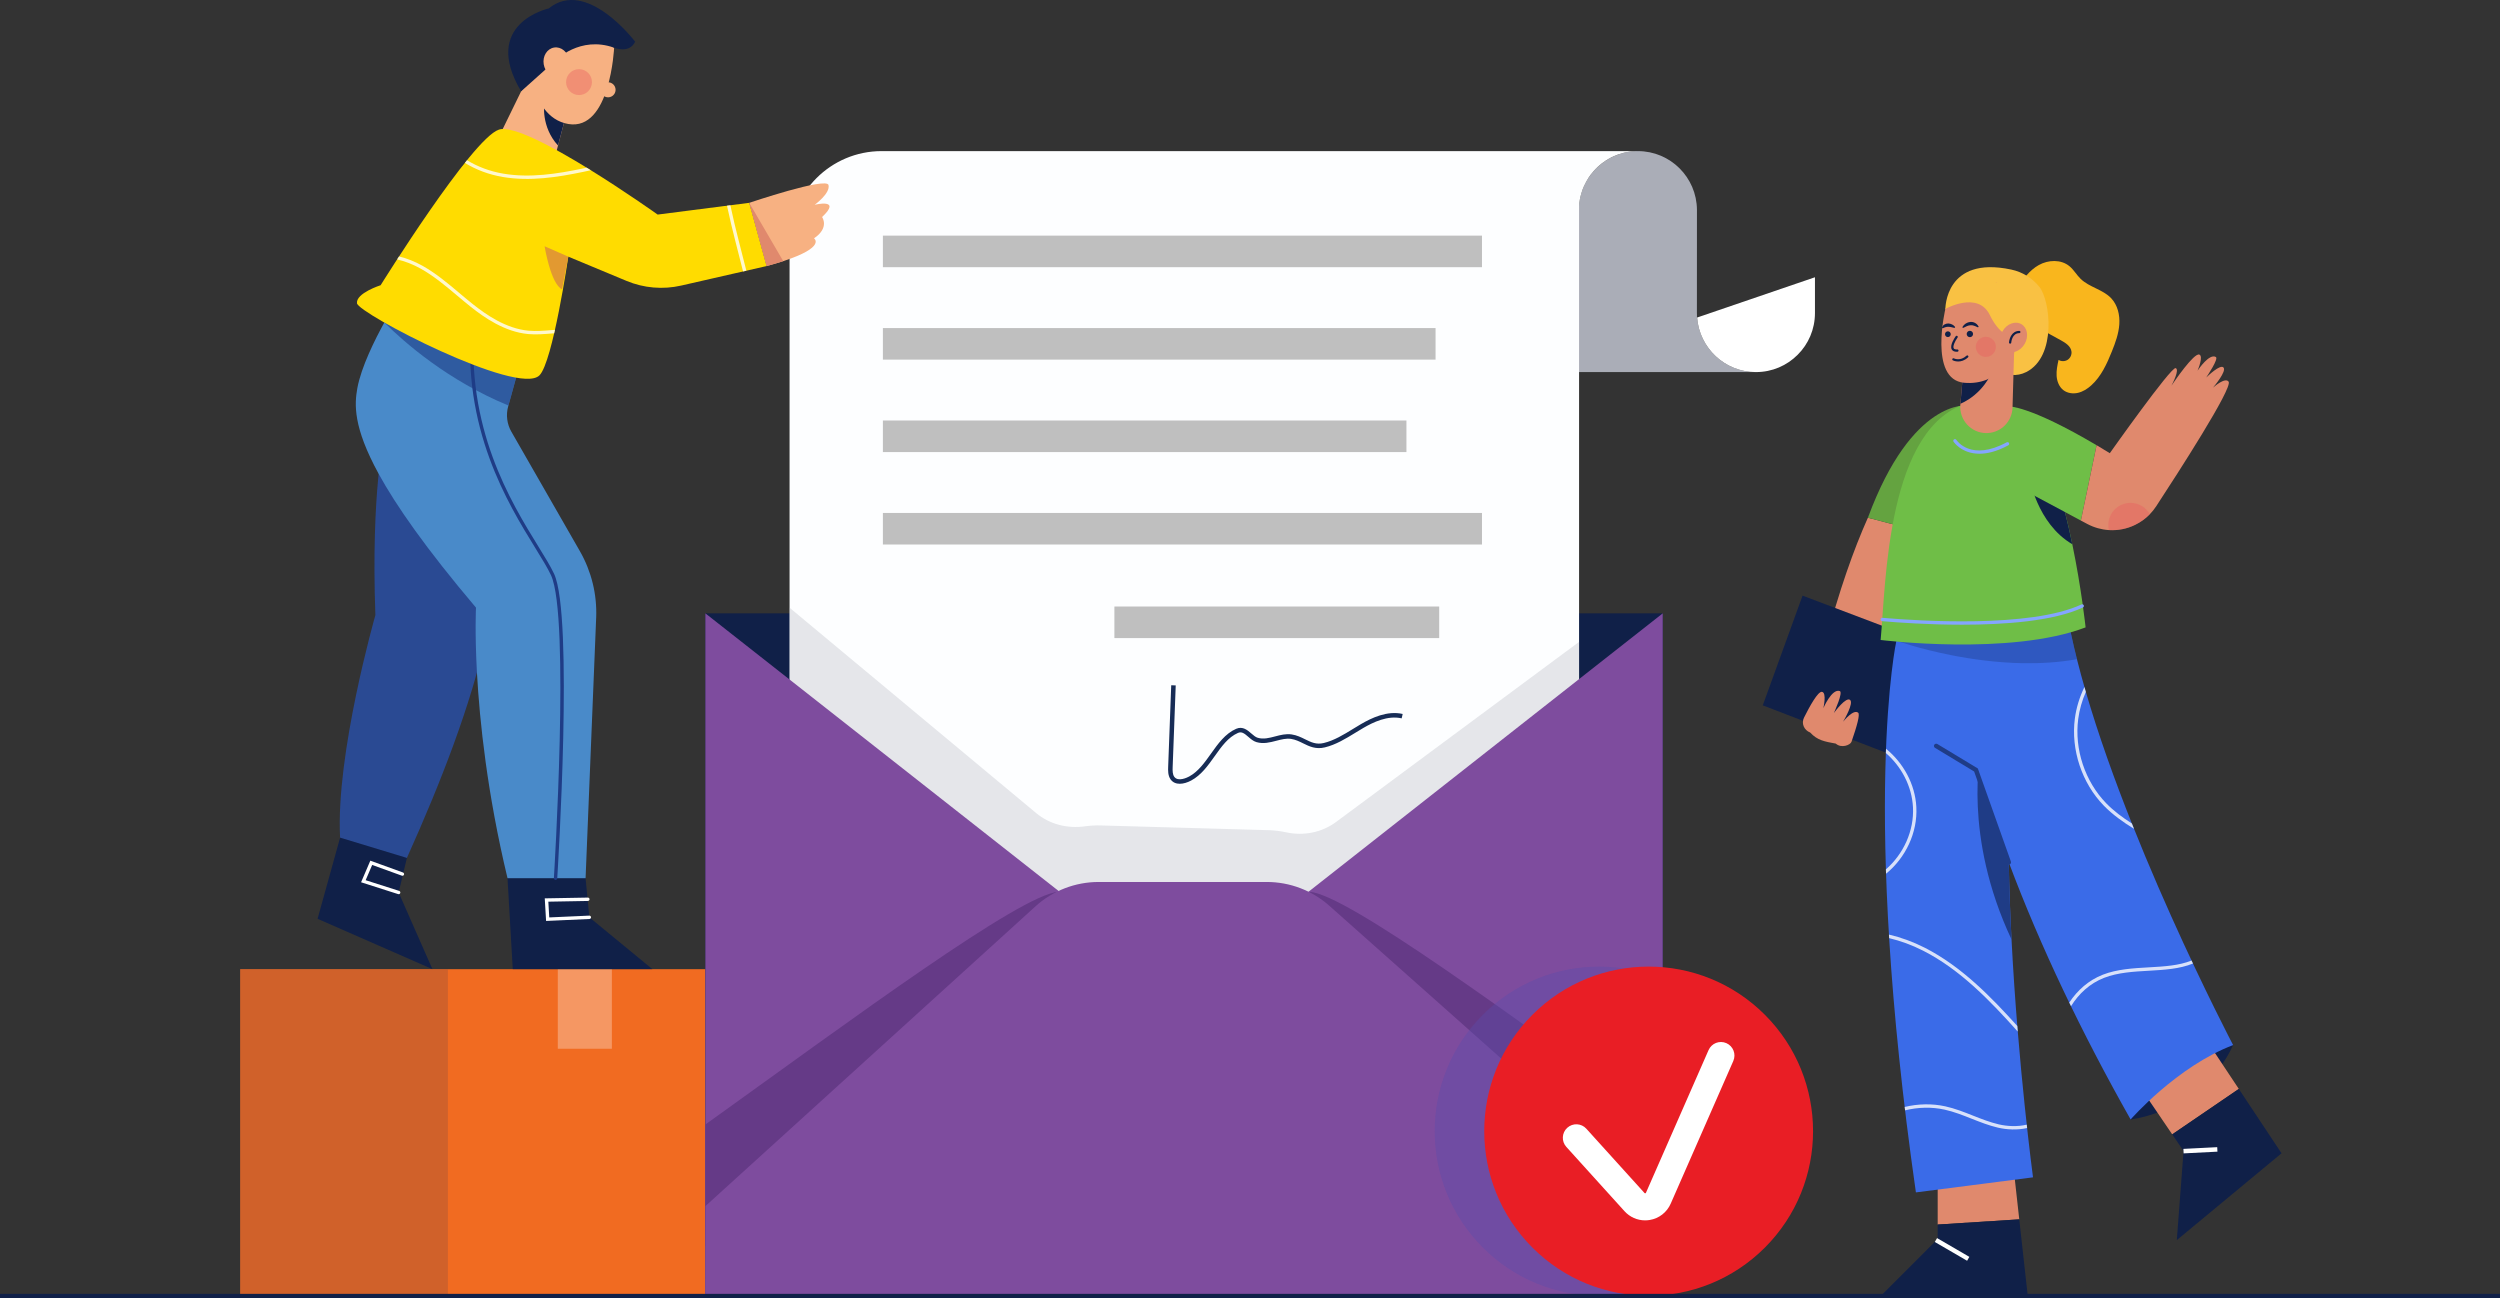 <svg width="853" height="443" viewBox="0 0 853 443" fill="none" xmlns="http://www.w3.org/2000/svg">
<rect x="0" y="0" width="853" height="443" fill="#333333" stroke="none"/>
<g clip-path="url(#clip0_468_1591)">
<path d="M279.723 330.681H81.971V442.121H279.723V330.681Z" fill="#F16B21"/>
<path opacity="0.5" d="M152.826 330.681H81.971V442.121H152.826V330.681Z" fill="#B05834"/>
<path opacity="0.3" d="M190.323 330.681V357.828H208.768V330.681H190.323Z" fill="white"/>
<path d="M567.322 209.273H240.664V442.121H567.322V209.273Z" fill="#102048"/>
<path d="M599.13 126.953H538.698V71.731C538.698 60.59 547.72 51.558 558.848 51.558C564.41 51.558 569.453 53.819 573.095 57.468C576.691 61.068 578.949 66.052 578.998 71.545V71.731L578.983 106.78C578.983 106.951 578.983 107.133 578.998 107.304V108.366L579.059 108.335C579.843 118.752 588.527 126.953 599.13 126.953Z" fill="#AAADB7"/>
<path d="M619.264 94.596V106.799C619.264 112.368 617.021 117.416 613.361 121.046C609.735 124.707 604.692 126.956 599.13 126.956C588.524 126.956 579.84 118.755 579.059 108.339L619.264 94.599V94.596Z" fill="white"/>
<path d="M558.845 51.558C558.413 51.558 557.999 51.574 557.583 51.604C557.306 51.619 557.045 51.634 556.784 51.665C556.492 51.695 556.215 51.726 555.923 51.771C555.753 51.787 555.586 51.817 555.416 51.847C555.2 51.878 554.984 51.923 554.787 51.969C554.48 52.03 554.188 52.091 553.881 52.17C553.449 52.276 553.021 52.401 552.589 52.553C552.373 52.614 552.157 52.693 551.96 52.77C551.759 52.83 551.543 52.925 551.346 53.001C551.054 53.107 550.777 53.232 550.501 53.369C550.254 53.475 550.008 53.585 549.762 53.722C549.701 53.752 549.622 53.783 549.546 53.828C549.33 53.935 549.115 54.06 548.902 54.181C548.057 54.659 547.242 55.198 546.488 55.797C546.272 55.968 546.041 56.15 545.844 56.321C545.598 56.522 545.382 56.719 545.151 56.935C544.92 57.151 544.704 57.367 544.491 57.581C543.892 58.195 543.324 58.843 542.801 59.534C542.57 59.842 542.354 60.134 542.142 60.441C541.467 61.473 540.88 62.55 540.375 63.688C540.254 63.965 540.144 64.257 540.023 64.549C539.701 65.425 539.424 66.335 539.208 67.257C539.147 67.58 539.087 67.887 539.023 68.195C538.916 68.825 538.822 69.473 538.777 70.118V353.075H269.397V83.008C269.397 65.635 283.459 51.558 300.813 51.558H558.848H558.845Z" fill="#FDFEFF"/>
<path d="M505.653 80.394H301.241V91.164H505.653V80.394Z" fill="#BFBFBF"/>
<path d="M489.814 111.935H301.241V122.705H489.814V111.935Z" fill="#BFBFBF"/>
<path d="M479.874 143.477H301.241V154.246H479.874V143.477Z" fill="#BFBFBF"/>
<path d="M505.653 175.021H301.241V185.79H505.653V175.021Z" fill="#BFBFBF"/>
<path d="M491.054 206.945H380.233V217.715H491.054V206.945Z" fill="#BFBFBF"/>
<path d="M402.536 267.423C401.314 267.423 400.186 267.006 399.414 265.941C398.465 264.626 398.532 262.828 398.578 261.638L399.621 233.806L401.156 233.864L400.113 261.696C400.064 262.992 400.07 264.224 400.66 265.04C401.967 266.844 405.107 265.283 405.724 264.952C408.819 263.29 411.041 260.162 413.19 257.137C415.579 253.775 418.05 250.299 421.786 248.665C424.002 247.695 425.634 249.119 426.944 250.254C427.689 250.899 428.391 251.508 429.133 251.73C431.087 252.308 433.033 251.803 435.09 251.261C436.908 250.783 438.796 250.287 440.732 250.589C442.504 250.859 443.933 251.565 445.316 252.25C447.359 253.26 449.125 254.134 451.678 253.513C455.198 252.664 458.469 250.659 461.63 248.717C462.548 248.154 463.46 247.594 464.384 247.056C467.937 244.989 473.281 242.381 478.594 243.602L478.251 245.102C473.457 244.006 468.481 246.45 465.153 248.388C464.241 248.918 463.338 249.475 462.429 250.029C459.165 252.031 455.791 254.103 452.034 255.007C448.936 255.753 446.745 254.675 444.632 253.629C443.355 252.999 442.033 252.344 440.498 252.11C438.875 251.864 437.224 252.296 435.477 252.749C433.303 253.318 431.066 253.905 428.692 253.206C427.631 252.889 426.765 252.14 425.932 251.416C424.561 250.226 423.658 249.526 422.394 250.074C419.047 251.538 416.807 254.691 414.436 258.029C412.183 261.197 409.858 264.474 406.445 266.306C405.232 266.957 403.824 267.426 402.529 267.426L402.536 267.423Z" fill="#172C56"/>
<path opacity="0.3" d="M538.774 219.023V353.084H269.395V207.344L353.542 277.428C358.183 281.305 364.269 282.784 370.263 281.935C371.999 281.688 373.783 281.597 375.564 281.643L432.923 283.259C434.905 283.32 436.872 283.566 438.793 283.983C444.741 285.276 450.967 284.089 455.866 280.459L538.768 219.02L538.774 219.023Z" fill="#AAADB7"/>
<path d="M363.485 305.805L361.242 308.297L259.865 420.832L240.67 442.127V209.27L363.485 305.805Z" fill="#7E4C9E"/>
<path d="M567.322 209.273L444.498 305.805L567.322 442.121V209.273Z" fill="#7E4C9E"/>
<path d="M361.241 308.297L259.865 420.832L240.669 425.061V383.688C291.341 347.33 348.195 305.172 361.18 304.265L361.241 308.297Z" fill="#653A87"/>
<path d="M446.75 308.297L548.127 420.832L567.322 425.061V383.688C516.651 347.33 459.797 305.172 446.811 304.265L446.75 308.297Z" fill="#653A87"/>
<path d="M567.322 442.121H240.664L240.724 411.489L353.284 309.264C359.19 303.9 366.88 300.93 374.853 300.93H432.236C440.091 300.93 447.675 303.814 453.55 309.033L567.642 410.433L567.322 442.124V442.121Z" fill="#7E4C9E"/>
<path opacity="0.4" d="M585.278 425.671C607.186 403.739 607.186 368.181 585.278 346.25C563.371 324.318 527.852 324.318 505.945 346.25C484.038 368.181 484.038 403.739 505.945 425.671C527.852 447.602 563.371 447.602 585.278 425.671Z" fill="#5B4DAB"/>
<path d="M602.185 425.671C624.092 403.739 624.092 368.181 602.185 346.25C580.277 324.318 544.759 324.318 522.851 346.25C500.944 368.181 500.944 403.739 522.851 425.671C544.759 447.603 580.277 447.603 602.185 425.671Z" fill="#E91E25"/>
<path d="M561.315 416.392C558.653 416.392 556.102 415.275 554.275 413.257L534.429 391.317C532.721 389.427 532.864 386.509 534.752 384.799C536.642 383.089 539.557 383.232 541.263 385.121L561.109 407.059C561.148 407.101 561.224 407.174 561.376 407.153C561.534 407.129 561.574 407.034 561.598 406.98L582.961 358.291C583.985 355.957 586.7 354.898 589.037 355.92C591.369 356.946 592.429 359.669 591.405 362.003L570.042 410.692C568.738 413.662 566.054 415.747 562.856 416.264C562.343 416.349 561.826 416.389 561.312 416.389L561.315 416.392Z" fill="white"/>
<path d="M173.161 299.648L174.955 330.678H222.598L201.084 312.983L199.801 299.648L191.348 291.444L173.161 299.648Z" fill="#102048"/>
<path d="M116.04 285.802L108.355 313.497L147.546 330.678L136.02 304.52L138.837 292.725L129.104 279.902L116.04 285.802Z" fill="#102048"/>
<path d="M131.153 148.348C131.153 148.348 126.542 167.58 128.08 209.894C128.08 209.894 114.505 257.335 116.04 285.799L138.838 292.722C150.78 266.154 160.605 240.592 165.827 217.218C168.432 208.953 168.383 200.077 165.687 191.842L154.72 158.348L131.153 148.345V148.348Z" fill="#2A4A93"/>
<path d="M203.412 210.776L199.801 299.648H173.167C166.222 270.706 163.638 245.996 162.732 229.439C161.978 215.484 162.41 207.329 162.41 207.329C145.288 187.095 135.114 172.48 129.195 161.662C120.405 145.613 120.943 137.889 121.925 132.442C123.247 125.197 127.949 115.809 131.132 110.039C132.916 106.838 134.22 104.748 134.22 104.748L178.791 119.12L173.474 138.367L173.383 138.69C172.584 141.584 172.985 144.691 174.474 147.289L197.853 188.048C201.801 194.94 203.741 202.819 203.415 210.773L203.412 210.776Z" fill="#498AC9"/>
<path d="M189.557 300.227C189.557 300.227 189.533 300.227 189.521 300.227C189.202 300.208 188.962 299.931 188.983 299.615C189.038 298.723 194.533 210.356 188.01 196.291C186.864 193.82 184.922 190.668 182.672 187.016C173.259 171.74 157.498 146.17 160.808 109.318C160.835 109.002 161.109 108.761 161.434 108.795C161.75 108.822 161.984 109.102 161.957 109.422C158.683 145.89 174.316 171.253 183.654 186.408C185.925 190.09 187.882 193.27 189.059 195.802C195.704 210.131 190.366 296.033 190.135 299.682C190.117 299.989 189.861 300.224 189.56 300.224L189.557 300.227Z" fill="#1F3C86"/>
<path opacity="0.6" d="M178.791 119.12L173.475 138.367C152.972 129.92 138.202 117.072 131.132 110.039C132.916 106.838 134.22 104.748 134.22 104.748L178.791 119.12Z" fill="#1F3C86"/>
<path d="M186.323 314.228L185.87 306.52L200.558 306.255C200.938 306.261 201.138 306.501 201.144 306.821C201.151 307.14 200.898 307.402 200.579 307.408L187.092 307.652L187.408 313.023L201.056 312.408C201.363 312.396 201.646 312.642 201.658 312.959C201.673 313.278 201.427 313.546 201.108 313.561L186.323 314.228Z" fill="white"/>
<path d="M136.02 305.098C135.962 305.098 135.901 305.089 135.843 305.071L123.198 301.03L126.353 293.663L137.497 297.695C137.798 297.804 137.95 298.133 137.843 298.434C137.734 298.732 137.406 298.894 137.105 298.781L126.986 295.12L124.761 300.321L136.196 303.973C136.5 304.07 136.667 304.396 136.57 304.697C136.491 304.94 136.266 305.098 136.02 305.098Z" fill="white"/>
<path d="M194.546 33.972L193.716 37.079L190.396 49.65L188.153 58.083L168.173 50.898L177.809 31.158L182.511 24.356L194.546 33.972Z" fill="#F7B182"/>
<path d="M193.716 37.079L190.396 49.65C184.508 43.251 185.709 35.263 185.709 35.263L193.716 37.079Z" fill="#102048"/>
<path d="M209.537 16.283C209.537 16.283 208.258 44.748 193.91 42.31C179.566 39.873 179.822 15.386 179.822 15.386L198.522 9.36L209.537 16.283Z" fill="#F7B182"/>
<path d="M189.621 20.577C189.621 20.577 197.85 12.084 209.537 16.28C209.537 16.28 214.693 18.459 216.711 14.229C216.711 14.229 200.19 -7.696 187.22 2.882C187.22 2.882 163.973 7.979 177.806 31.155L189.621 20.577Z" fill="#102048"/>
<path d="M190.666 26.219C193.074 25.835 194.668 23.285 194.228 20.523C193.789 17.761 191.481 15.834 189.073 16.218C186.666 16.603 185.071 19.153 185.511 21.915C185.951 24.676 188.259 26.604 190.666 26.219Z" fill="#F7B182"/>
<path d="M210.004 31.051C210.23 29.653 209.281 28.336 207.884 28.109C206.487 27.883 205.171 28.833 204.945 30.232C204.719 31.631 205.668 32.948 207.065 33.174C208.462 33.4 209.778 32.45 210.004 31.051Z" fill="#F7B182"/>
<path opacity="0.4" d="M197.561 32.439C200.002 32.439 201.98 30.458 201.98 28.014C201.98 25.571 200.002 23.59 197.561 23.59C195.12 23.59 193.141 25.571 193.141 28.014C193.141 30.458 195.12 32.439 197.561 32.439Z" fill="#E95D60"/>
<path d="M280.493 74.052C280.493 74.052 283.137 77.683 277.742 81.316C277.742 81.316 282.031 84.256 267.246 89.1C265.601 89.639 263.726 90.193 261.574 90.777L255.64 69.205C255.64 69.205 282.031 60.28 282.69 63.143C283.35 66.004 277.973 69.868 277.973 69.868C277.973 69.868 287.426 67.546 280.493 74.052Z" fill="#F7B182"/>
<path d="M255.64 69.205L224.392 73.213C224.392 73.213 179.435 41.157 170.216 44.234C160.993 47.31 129.87 97.317 129.87 97.317C129.87 97.317 121.417 100.01 121.8 103.47C122.183 106.933 176.745 135.269 184.046 128.088C188.636 123.572 193.907 87.57 193.907 87.57L213.789 95.85C219.683 98.305 226.197 98.859 232.423 97.438L261.576 90.78L255.637 69.199L255.64 69.205Z" fill="#FFDC00"/>
<g opacity="0.8">
<path d="M253.664 88.477C252.591 84.277 251.543 80.178 250.591 76.234C250.327 75.136 250.083 74.016 249.84 72.89C249.634 71.938 249.421 70.982 249.196 70.029L248.047 70.176C248.278 71.159 248.5 72.147 248.713 73.133C248.959 74.269 249.202 75.397 249.472 76.505C250.427 80.452 251.476 84.554 252.549 88.76C252.877 90.041 253.205 91.331 253.533 92.621L254.658 92.365C254.327 91.066 253.996 89.767 253.667 88.477H253.664Z" fill="white"/>
<path d="M200.169 57.209C199.695 57.31 199.221 57.416 198.744 57.517C190.084 59.324 180.822 60.785 171.76 59.251C167.168 58.472 162.942 56.88 159.34 54.668C159.097 54.966 158.857 55.262 158.611 55.572C162.368 57.903 166.778 59.577 171.569 60.389C180.816 61.956 190.208 60.477 198.978 58.648C199.847 58.466 200.716 58.274 201.586 58.086C201.115 57.793 200.643 57.501 200.166 57.212L200.169 57.209Z" fill="white"/>
<path d="M188.199 112.632C185.597 112.848 182.907 113.07 180.293 112.827C172.617 112.112 165.809 107.331 161.352 103.795C159.775 102.541 158.228 101.242 156.68 99.94C152.747 96.629 148.68 93.208 144.102 90.655C141.461 89.186 138.78 88.142 136.144 87.497C135.916 87.847 135.704 88.172 135.488 88.51C138.144 89.118 140.862 90.174 143.543 91.666C148.023 94.164 152.048 97.548 155.942 100.825C157.495 102.134 159.051 103.442 160.638 104.702C165.207 108.326 172.204 113.232 180.186 113.977C182.901 114.227 185.642 114.001 188.293 113.782C188.554 113.761 188.819 113.749 189.08 113.728C189.172 113.338 189.26 112.946 189.348 112.553C188.965 112.583 188.582 112.602 188.196 112.632H188.199Z" fill="white"/>
</g>
<path d="M193.91 87.573L185.815 84.019C185.815 84.019 187.882 96.891 191.785 98.732L193.91 87.573Z" fill="#E29931"/>
<path d="M267.242 89.1C265.598 89.639 263.722 90.193 261.57 90.777L255.637 69.205L267.239 89.1H267.242Z" fill="#E0896D"/>
<path d="M622.845 219.254L641.672 227.717L655.704 181.481L637.326 176.646C632.468 187.515 627.517 201.425 622.845 219.254Z" fill="#E0896D"/>
<path d="M637.326 176.645L655.704 181.481L671.388 138.349C671.388 138.349 652.433 135.784 637.329 176.645H637.326Z" fill="#64A340"/>
<path d="M615.03 203.226L601.455 240.668L652.175 260.159L662.421 221.177L615.03 203.226Z" fill="#102048"/>
<path d="M631.718 253.12C631.347 254.179 628.313 255.445 626.365 253.714C622.568 253.041 620.006 252.56 617.638 249.94C615.51 249.122 614.556 246.806 615.528 244.852C617.392 241.112 620.276 235.842 621.65 236.052C623.374 236.313 622.127 241.636 622.127 241.636C622.127 241.636 625 234.88 627.724 235.775C628.939 236.173 626.015 242.606 625.72 243.282C626.179 242.667 629.824 237.759 631.219 238.791C632.614 239.837 629.216 245.637 628.857 246.252C629.252 245.759 632.45 241.897 634.01 243.176C634.684 243.742 633.623 247.664 631.721 253.12H631.718Z" fill="#E0896D"/>
<path d="M726.972 381.966C726.972 381.966 751.563 379.273 761.937 356.578L734.656 358.117L726.972 381.966Z" fill="#102048"/>
<path d="M754.125 356.836L730.559 371.452L741.158 387.042L763.883 371.543L754.125 356.836Z" fill="#E0896D"/>
<path d="M778.458 393.505L763.883 371.543L741.158 387.042L745.031 392.738L742.724 423.126L778.458 393.505Z" fill="#102048"/>
<path d="M756.515 391.412L744.977 391.999L745.054 393.534L756.593 392.946L756.515 391.412Z" fill="white"/>
<path d="M687.012 398.38L661.139 396.84V417.81L688.97 416.042L687.012 398.38Z" fill="#E0896D"/>
<path d="M661.138 417.81V422.739L641.672 442.23H691.879L688.97 416.042L661.138 417.81Z" fill="#102048"/>
<path d="M660.923 422.431L660.15 423.763L671.175 430.171L671.948 428.84L660.923 422.431Z" fill="white"/>
<path d="M685.705 264.492C685.307 274.032 685.228 284.095 685.398 294.235C685.553 303.035 685.875 311.9 686.334 320.56C688.547 363.595 693.666 401.709 693.666 401.709L653.706 406.849C634.757 274.525 647.052 218.612 647.052 218.612L664.467 215.058L679.93 211.902L697.265 208.363C697.049 208.686 696.833 209.024 696.636 209.38C693.991 213.704 691.903 219.458 690.289 226.29C687.754 236.922 686.34 250.123 685.708 264.495L685.705 264.492Z" fill="#3A6BE8"/>
<path d="M686.334 320.56C669.583 284.911 675.869 256.568 675.869 256.568L685.705 264.492C685.307 274.032 685.228 284.095 685.398 294.235C685.553 303.035 685.875 311.9 686.334 320.56Z" fill="#1F3C86"/>
<path d="M761.937 356.578C742.726 363.887 726.972 381.966 726.972 381.966C710.387 352.625 696.232 323.159 685.398 294.232C676.376 270.167 669.659 246.471 665.771 223.548C665.294 220.703 664.85 217.87 664.464 215.055C664.418 214.793 664.373 214.516 664.342 214.255L679.927 211.899L696.633 209.377L705.071 208.099C705.977 213.485 707.193 219.114 708.652 224.914C723.19 282.83 761.937 356.575 761.937 356.575V356.578Z" fill="#3A6BE8"/>
<g opacity="0.8">
<path d="M728.13 282.808C727.887 282.2 727.641 281.594 727.401 280.982C724.252 278.965 721.239 276.75 718.646 274.084C711.403 266.644 707.737 255.625 709.087 245.324C709.503 242.15 710.397 239.037 711.692 236.088C711.527 235.529 711.369 234.969 711.208 234.409C709.561 237.811 708.427 241.453 707.941 245.172C706.548 255.816 710.336 267.204 717.82 274.887C720.865 278.012 724.437 280.526 728.13 282.805V282.808Z" fill="white"/>
<path d="M748.234 328.758C748.073 328.417 747.912 328.077 747.751 327.73C743.511 329.464 738.431 329.762 733.157 330.061C727.835 330.362 722.333 330.675 717.506 332.559C712.603 334.473 708.801 337.887 706.041 342.075C706.238 342.482 706.439 342.89 706.636 343.298C709.302 339.035 713.038 335.544 717.926 333.636C722.582 331.819 727.99 331.512 733.221 331.214C738.422 330.919 743.733 330.605 748.231 328.758H748.234Z" fill="white"/>
<path d="M656.172 324.376C668.954 330.873 679.31 341.764 688.462 351.98C688.411 351.35 688.359 350.717 688.307 350.081C679.334 340.121 669.185 329.695 656.691 323.348C652.703 321.321 648.6 319.833 644.502 318.88C644.527 319.282 644.551 319.684 644.575 320.089C648.469 321.023 652.372 322.447 656.169 324.376H656.172Z" fill="white"/>
<path d="M691.523 383.731C688.325 384.495 684.827 384.303 681.939 383.624C678.933 382.918 675.987 381.753 673.136 380.627C670.103 379.425 666.963 378.186 663.704 377.474C659.163 376.482 654.406 376.604 649.874 377.696C649.919 378.077 649.968 378.466 650.013 378.85C654.415 377.769 659.044 377.636 663.458 378.6C666.625 379.294 669.723 380.517 672.714 381.701C675.604 382.842 678.589 384.023 681.675 384.747C684.672 385.45 688.295 385.651 691.651 384.881C691.608 384.507 691.566 384.114 691.523 383.731Z" fill="white"/>
<path d="M652.706 275.408C653.126 283.466 649.475 291.393 643.469 296.633C643.484 297.12 643.502 297.622 643.521 298.115C650.208 292.662 654.311 284.071 653.855 275.347C653.451 267.59 649.46 260.323 643.505 255.482C643.487 255.96 643.469 256.446 643.451 256.933C648.785 261.559 652.33 268.266 652.703 275.405L652.706 275.408Z" fill="white"/>
</g>
<path opacity="0.4" d="M708.651 224.917C702.536 226.025 696.31 226.378 690.286 226.287C681.325 226.132 672.826 224.948 665.771 223.548C654.612 221.348 647.049 218.609 647.049 218.609L664.464 215.055C664.418 214.793 664.372 214.516 664.342 214.255L679.926 211.899L697.262 208.36C697.046 208.683 696.83 209.021 696.633 209.377L705.071 208.099C705.977 213.485 707.192 219.114 708.651 224.914V224.917Z" fill="#1F3C86"/>
<path d="M685.398 295.002C685.082 295.002 684.787 294.804 684.675 294.49L673.574 263.235L660.23 255.171C659.868 254.952 659.75 254.478 659.971 254.115C660.193 253.753 660.668 253.638 661.026 253.857L674.839 262.204L686.125 293.973C686.268 294.375 686.058 294.816 685.66 294.956C685.575 294.986 685.487 295.002 685.401 295.002H685.398Z" fill="#1F3C86"/>
<path d="M711.603 214.069C685.86 223.871 641.672 218.363 641.672 218.363C643.472 199.639 643.593 144.246 672.413 137.323L685.292 138.678C692.04 141.325 697.311 151.419 701.277 163.402C703.661 170.541 705.566 178.359 707.071 185.68C710.238 200.99 711.606 214.069 711.606 214.069H711.603Z" fill="#6FBE47"/>
<path d="M707.068 185.684C694.942 178.621 692.389 162.712 692.389 162.712L701.274 163.405C703.657 170.544 705.563 178.362 707.068 185.684Z" fill="#102048"/>
<path d="M685.283 138.668L683.553 163.478L710.004 177.619L715.36 151.915C692.104 138.16 685.283 138.668 685.283 138.668Z" fill="#6FBE47"/>
<path d="M735.672 172.772C735.042 173.724 734.334 174.619 733.535 175.435C732.091 176.944 730.383 178.173 728.477 179.095C725.665 180.465 722.589 181.049 719.546 180.863C716.996 180.708 714.488 180.002 712.169 178.77L710.001 177.616L715.366 151.906C716.795 152.767 718.288 153.659 719.868 154.629C719.868 154.629 740.802 125.011 742.338 125.596C743.721 126.104 741.368 130.69 740.894 131.597C741.799 130.258 748.593 120.289 750.408 120.979C751.852 121.518 750.025 125.949 749.794 126.487C750.21 125.888 753.852 120.517 756.05 121.81C757.065 122.41 753.144 128.225 752.761 128.812C753.238 128.35 757.588 124.135 758.664 125.398C759.77 126.676 755.545 131.706 755.068 132.275C755.499 131.892 759.217 128.645 760.402 130.212C761.956 132.226 742.927 161.692 735.672 172.772Z" fill="#E0896D"/>
<path opacity="0.4" d="M733.534 175.434C732.091 176.944 730.382 178.173 728.476 179.095C725.665 180.465 722.589 181.049 719.546 180.863C719.409 180.309 719.345 179.74 719.345 179.156C719.345 174.972 722.741 171.57 726.923 171.57C729.75 171.57 732.224 173.125 733.531 175.431L733.534 175.434Z" fill="#E95D60"/>
<path d="M669.367 213.153C658.008 213.153 647.828 212.426 642.837 211.997C642.496 211.966 642.289 211.948 642.235 211.948C641.922 211.933 641.669 211.671 641.678 211.358C641.685 211.044 641.934 210.795 642.25 210.795C642.289 210.795 642.523 210.813 642.937 210.849C654.314 211.826 692.788 214.373 710.208 206.233C710.491 206.099 710.84 206.224 710.974 206.513C711.108 206.802 710.983 207.146 710.694 207.28C700.724 211.936 684.061 213.156 669.37 213.156L669.367 213.153Z" fill="#84A5FF"/>
<path d="M675.4 154.815C669.288 154.815 666.585 150.774 666.546 150.713C666.376 150.445 666.452 150.089 666.716 149.919C666.984 149.745 667.336 149.821 667.512 150.089C667.713 150.393 672.537 157.49 684.687 150.92C684.966 150.774 685.313 150.874 685.468 151.154C685.62 151.434 685.513 151.784 685.234 151.936C681.288 154.069 678.027 154.818 675.4 154.818V154.815Z" fill="#84A5FF"/>
<path d="M695.633 90.439C698.861 88.623 703.217 88.458 706.077 90.811C707.57 92.037 708.527 93.796 709.913 95.144C712.883 98.032 717.5 98.756 720.345 101.768C722.543 104.093 723.327 107.486 723.108 110.679C722.887 113.871 721.768 116.929 720.576 119.899C718.877 124.141 716.917 128.45 713.521 131.505C712.223 132.674 710.704 133.647 709.004 134.037C707.305 134.429 705.405 134.177 704.022 133.115C702.563 131.992 701.843 130.111 701.718 128.27C701.594 126.429 701.983 124.6 702.372 122.799C703.299 123.371 704.551 123.359 705.469 122.772C706.387 122.184 706.922 121.049 706.791 119.969C706.573 118.134 704.764 116.981 703.144 116.092C700.46 114.619 697.776 113.146 695.089 111.674C693.517 110.812 691.912 109.924 690.73 108.576C688.754 106.324 687.17 101.37 688.477 98.528C689.927 95.372 692.596 92.146 695.627 90.439H695.633Z" fill="#F9B61D"/>
<path d="M663.765 105.396C663.765 105.396 663.601 87.165 686.216 91.97C690.043 92.782 693.389 94.849 695.848 97.895C699.53 102.453 701.885 121.618 691.365 126.938C678.173 133.605 663.765 105.396 663.765 105.396Z" fill="#F9C143"/>
<path d="M687.195 120.781L686.672 139.091C686.532 143.738 682.86 147.509 678.219 147.755C678.064 147.77 677.912 147.77 677.757 147.77C672.562 147.77 668.428 143.309 668.872 138.063L668.902 137.771L670.1 123.861L671.622 123.584L687.192 120.785L687.195 120.781Z" fill="#E0896D"/>
<path d="M679.449 127.321C679.449 127.321 676.623 134.369 668.905 137.768L670.102 123.858L671.625 123.581L679.449 127.321Z" fill="#102048"/>
<path d="M663.765 105.396C663.765 105.396 658.002 129.436 670.106 130.592C682.21 131.746 687.204 120.785 687.204 120.785L688.742 107.13L681.249 96.361L669.337 100.016L663.765 105.402V105.396Z" fill="#E0896D"/>
<path d="M663.765 105.396C663.765 105.396 674.899 99.142 678.942 107.511C681.76 113.344 686.052 116.552 690.277 114.628C694.502 112.705 691.046 98.856 691.046 98.856L675.291 94.818L665.877 100.204L663.765 105.396Z" fill="#F9C143"/>
<path d="M690.818 117.336C692.271 114.817 691.763 111.799 689.682 110.597C687.602 109.394 684.737 110.462 683.284 112.981C681.831 115.501 682.34 118.518 684.42 119.721C686.501 120.923 689.365 119.855 690.818 117.336Z" fill="#E0896D"/>
<path d="M685.857 117.258C685.857 117.258 685.839 117.258 685.83 117.258C685.62 117.242 685.462 117.06 685.474 116.847C685.572 115.48 686.435 112.9 688.994 112.9C689.207 112.9 689.377 113.073 689.377 113.283C689.377 113.493 689.204 113.667 688.994 113.667C686.508 113.667 686.249 116.768 686.237 116.902C686.222 117.102 686.055 117.258 685.854 117.258H685.857Z" fill="#102048"/>
<path d="M665.598 114.029C665.598 114.57 665.16 115.012 664.616 115.012C664.072 115.012 663.634 114.574 663.634 114.029C663.634 113.484 664.072 113.046 664.616 113.046C665.16 113.046 665.598 113.484 665.598 114.029Z" fill="#102048"/>
<path d="M672.121 115.045C672.722 115.045 673.209 114.558 673.209 113.956C673.209 113.354 672.722 112.866 672.121 112.866C671.52 112.866 671.033 113.354 671.033 113.956C671.033 114.558 671.52 115.045 672.121 115.045Z" fill="#102048"/>
<path d="M667.649 120.018C666.798 120.018 666.221 119.75 665.932 119.22C665.172 117.833 666.932 115.231 667.294 114.723C667.415 114.549 667.656 114.51 667.832 114.631C668.005 114.753 668.045 114.994 667.923 115.167C666.987 116.482 666.233 118.167 666.607 118.846C666.768 119.141 667.191 119.269 667.844 119.239C667.85 119.239 667.859 119.239 667.865 119.239C668.069 119.239 668.236 119.397 668.248 119.604C668.257 119.817 668.096 119.996 667.887 120.009C667.805 120.012 667.729 120.015 667.653 120.015L667.649 120.018Z" fill="#102048"/>
<path opacity="0.4" d="M678.888 121.528C680.64 120.802 681.473 118.79 680.747 117.036C680.021 115.281 678.011 114.448 676.259 115.175C674.506 115.901 673.674 117.913 674.4 119.667C675.126 121.422 677.135 122.255 678.888 121.528Z" fill="#E95D60"/>
<path d="M668.127 123.347C667.09 123.347 666.373 122.985 666.318 122.957C666.13 122.86 666.057 122.629 666.154 122.44C666.251 122.251 666.482 122.175 666.671 122.273C666.759 122.318 668.832 123.338 670.978 121.36C671.136 121.217 671.376 121.229 671.522 121.384C671.665 121.539 671.653 121.783 671.498 121.929C670.282 123.048 669.072 123.347 668.127 123.347Z" fill="#102048"/>
<path d="M666.771 111.862C666.048 111.707 665.391 111.5 664.783 111.509C664.479 111.488 664.196 111.527 663.908 111.607C663.604 111.655 663.33 111.82 662.972 111.96L662.935 111.975C662.813 112.02 662.677 111.963 662.631 111.841C662.607 111.78 662.61 111.716 662.634 111.661C662.804 111.275 663.093 110.91 663.5 110.685C663.899 110.465 664.373 110.35 664.823 110.368C665.719 110.45 666.513 110.822 667.036 111.5C667.115 111.604 667.096 111.75 666.993 111.829C666.938 111.871 666.868 111.887 666.801 111.871L666.768 111.865L666.771 111.862Z" fill="#102048"/>
<path d="M669.616 111.527C670.148 110.605 671.121 109.96 672.276 109.839C672.847 109.799 673.443 109.927 673.926 110.207C674.419 110.478 674.793 110.879 675.063 111.327C675.13 111.436 675.094 111.579 674.984 111.646C674.917 111.686 674.838 111.689 674.771 111.661L674.747 111.649C674.3 111.454 673.92 111.229 673.516 111.129C673.13 110.986 672.741 110.949 672.352 110.98C671.568 110.995 670.765 111.397 669.948 111.832L669.92 111.847C669.808 111.908 669.671 111.865 669.61 111.753C669.571 111.68 669.577 111.597 669.613 111.531L669.616 111.527Z" fill="#102048"/>
<path d="M853 441.46H0V443H853V441.46Z" fill="#102048"/>
</g>
<defs>
<clipPath id="clip0_468_1591">
<rect width="853" height="443" fill="white"/>
</clipPath>
</defs>
</svg>
